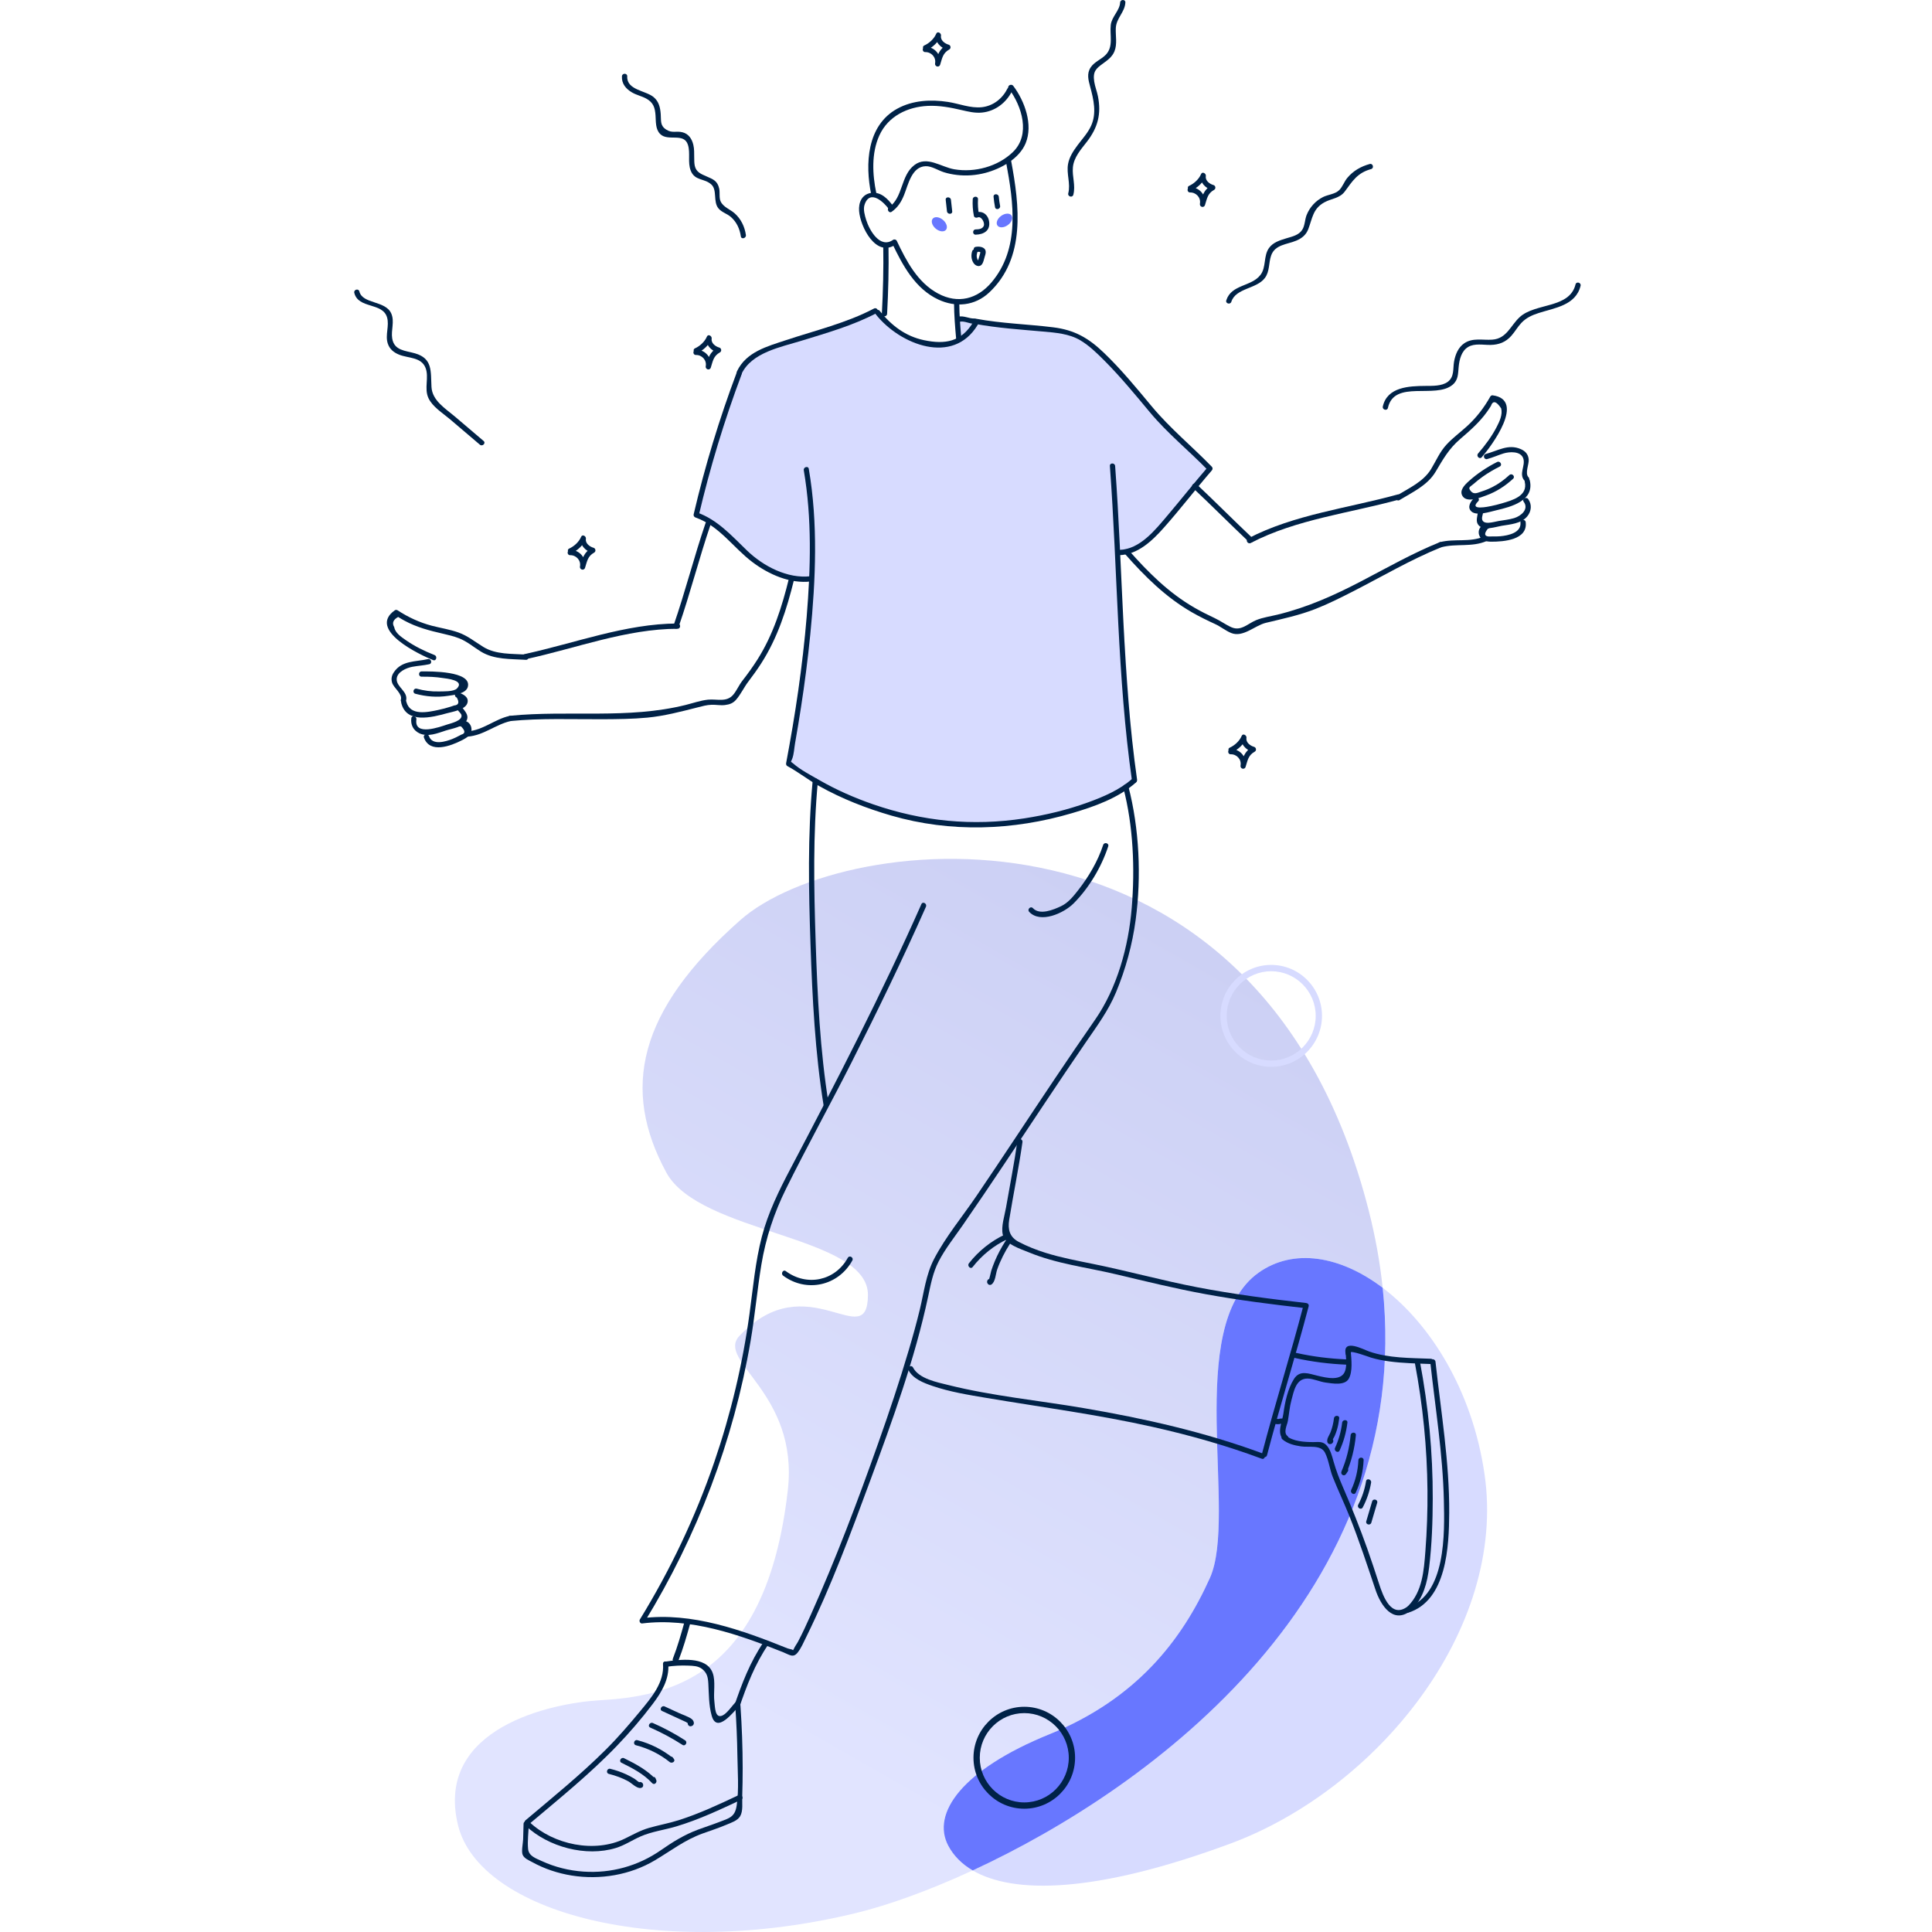 <svg width="300" height="300" viewBox="0 0 300 300" fill="none" xmlns="http://www.w3.org/2000/svg">
<path d="M230.513 228.878C228.626 215.94 222.126 205.587 214.701 199.968C219.644 247.253 179.292 277.376 151.038 290.439C157.32 294.116 170 294.08 191.096 286.255C213.574 277.919 234.064 253.232 230.513 228.878Z" fill="#D7DBFF"/>
<path opacity="0.2" d="M147.259 286.628C144.545 281.554 149.448 274.761 162.917 269.302C176.386 263.843 183.476 254.788 187.868 245.027C192.26 235.266 183.756 205.94 195.41 197.631C200.874 193.738 208.146 195.006 214.698 199.965C214.294 196.094 213.587 192.106 212.544 188.007C195.596 121.37 130.952 128.731 114.959 142.87C98.961 157.008 96.469 169.158 103.464 182.064C108.638 191.609 134.833 191.825 134.774 201.089C134.715 210.354 125.368 196.235 114.822 207.434C111.104 211.383 124.062 216.185 122.332 231.392C118.999 260.659 103.721 263.402 93.061 264.02C85.769 264.445 67.488 268.233 71.105 283.352C74.35 296.925 102.226 304.59 133.106 297.01C137.752 295.869 144.021 293.679 151.038 290.433C149.305 289.423 148.061 288.125 147.259 286.628Z" fill="url(#paint0_linear)"/>
<path d="M214.701 199.968C208.149 195.009 200.874 193.741 195.413 197.634C183.759 205.944 192.263 235.269 187.871 245.031C183.479 254.792 176.39 263.843 162.921 269.306C149.452 274.765 144.548 281.561 147.262 286.631C148.064 288.128 149.308 289.426 151.042 290.439C179.292 277.377 219.64 247.25 214.701 199.968Z" fill="#6877FF"/>
<path fill-rule="evenodd" clip-rule="evenodd" d="M151.162 272.941C151.162 277.305 154.701 280.856 159.05 280.856C163.4 280.856 166.938 277.305 166.938 272.941C166.938 268.577 163.4 265.027 159.05 265.027C154.701 265.027 151.162 268.577 151.162 272.941ZM152.139 272.944C152.139 269.12 155.241 266.011 159.05 266.011C162.859 266.011 165.96 269.12 165.96 272.944C165.96 276.769 162.862 279.878 159.05 279.878C155.238 279.878 152.139 276.769 152.139 272.944Z" fill="#002247"/>
<path fill-rule="evenodd" clip-rule="evenodd" d="M189.503 157.743C189.503 162.107 193.042 165.657 197.391 165.657C201.737 165.657 205.279 162.107 205.279 157.743C205.279 153.379 201.741 149.829 197.391 149.829C193.042 149.829 189.503 153.379 189.503 157.743ZM190.481 157.746C190.481 153.922 193.582 150.813 197.391 150.813C201.2 150.813 204.301 153.922 204.301 157.746C204.301 161.571 201.203 164.68 197.391 164.68C193.579 164.68 190.481 161.571 190.481 157.746Z" fill="#D7DBFF"/>
<path d="M108.328 54.792C109.205 54.393 110.088 53.579 110.466 52.683C110.218 52.579 109.97 52.474 109.723 52.37C109.527 53.536 110.414 54.462 111.476 54.759C111.443 54.511 111.411 54.262 111.378 54.014C110.176 54.684 109.98 55.638 109.589 56.861C109.85 56.933 110.114 57.005 110.374 57.077C110.638 55.632 109.553 54.269 108.064 54.305C107.54 54.318 107.54 55.135 108.064 55.122C108.99 55.099 109.762 55.916 109.589 56.861C109.495 57.374 110.212 57.587 110.374 57.077C110.697 56.07 110.772 55.285 111.792 54.717C112.101 54.543 112.026 54.063 111.694 53.971C111.114 53.808 110.391 53.295 110.508 52.585C110.576 52.17 109.957 51.81 109.765 52.271C109.433 53.059 108.69 53.739 107.921 54.089C107.442 54.301 107.856 55.008 108.328 54.792Z" fill="#002247"/>
<path d="M88.799 85.88C89.676 85.481 90.559 84.667 90.937 83.771C90.689 83.667 90.442 83.562 90.194 83.457C89.999 84.624 90.885 85.549 91.947 85.847C91.914 85.599 91.882 85.35 91.849 85.102C90.647 85.772 90.451 86.726 90.06 87.949C90.321 88.021 90.585 88.093 90.846 88.165C91.109 86.72 90.025 85.357 88.536 85.393C88.011 85.406 88.011 86.223 88.536 86.21C89.461 86.187 90.233 87.004 90.06 87.949C89.966 88.462 90.683 88.675 90.846 88.165C91.168 87.158 91.243 86.373 92.263 85.805C92.572 85.631 92.497 85.151 92.165 85.059C91.585 84.896 90.862 84.382 90.979 83.673C91.048 83.258 90.428 82.898 90.236 83.359C89.904 84.147 89.161 84.827 88.392 85.177C87.91 85.389 88.324 86.095 88.799 85.88Z" fill="#002247"/>
<path d="M191.37 116.794C192.247 116.395 193.13 115.581 193.507 114.685C193.26 114.581 193.012 114.476 192.765 114.371C192.569 115.538 193.455 116.464 194.517 116.761C194.485 116.513 194.452 116.264 194.42 116.016C193.217 116.686 193.022 117.64 192.631 118.863C192.892 118.935 193.156 119.007 193.416 119.079C193.68 117.634 192.595 116.271 191.106 116.307C190.582 116.32 190.582 117.137 191.106 117.124C192.032 117.101 192.804 117.918 192.631 118.863C192.537 119.376 193.253 119.589 193.416 119.079C193.739 118.072 193.814 117.287 194.833 116.719C195.143 116.545 195.068 116.065 194.736 115.973C194.156 115.81 193.433 115.297 193.55 114.587C193.618 114.172 192.999 113.812 192.807 114.273C192.475 115.061 191.732 115.741 190.963 116.091C190.484 116.303 190.898 117.009 191.37 116.794Z" fill="#002247"/>
<path d="M143.939 7.759C144.815 7.36 145.698 6.546 146.076 5.65C145.829 5.545 145.581 5.441 145.334 5.336C145.138 6.503 146.024 7.428 147.086 7.726C147.054 7.477 147.021 7.229 146.989 6.981C145.786 7.651 145.591 8.605 145.2 9.828C145.461 9.9 145.724 9.972 145.985 10.043C146.249 8.599 145.164 7.236 143.675 7.271C143.151 7.285 143.151 8.102 143.675 8.089C144.6 8.066 145.373 8.883 145.2 9.828C145.105 10.341 145.822 10.553 145.985 10.043C146.308 9.037 146.383 8.252 147.402 7.683C147.712 7.51 147.637 7.03 147.305 6.938C146.725 6.775 146.001 6.261 146.119 5.552C146.187 5.137 145.568 4.777 145.376 5.238C145.044 6.026 144.301 6.706 143.532 7.056C143.05 7.268 143.463 7.974 143.939 7.759Z" fill="#002247"/>
<path d="M185.063 29.555C185.939 29.157 186.822 28.343 187.2 27.447C186.952 27.342 186.705 27.238 186.457 27.133C186.262 28.3 187.148 29.225 188.21 29.523C188.177 29.274 188.145 29.026 188.112 28.777C186.91 29.448 186.714 30.402 186.323 31.625C186.584 31.697 186.848 31.768 187.109 31.84C187.373 30.396 186.288 29.032 184.799 29.068C184.274 29.081 184.274 29.899 184.799 29.886C185.724 29.863 186.496 30.68 186.323 31.625C186.229 32.138 186.946 32.35 187.109 31.84C187.431 30.834 187.506 30.049 188.526 29.48C188.835 29.307 188.76 28.826 188.428 28.735C187.848 28.572 187.125 28.058 187.242 27.349C187.311 26.934 186.692 26.574 186.499 27.035C186.167 27.823 185.424 28.503 184.655 28.853C184.176 29.065 184.59 29.771 185.063 29.555Z" fill="#002247"/>
<path d="M55.013 45.472C55.636 47.993 59.392 46.917 60.099 49.274C60.49 50.582 59.786 52 60.207 53.324C60.493 54.226 61.164 54.756 62.018 55.089C63.413 55.639 65.416 55.433 66.078 57.123C66.654 58.6 65.833 60.3 66.521 61.797C67.15 63.17 68.733 64.131 69.844 65.076C71.401 66.4 72.959 67.727 74.516 69.051C74.913 69.388 75.493 68.812 75.093 68.472C73.614 67.214 72.134 65.955 70.655 64.697C69.166 63.432 67.117 62.216 67 60.084C66.869 57.662 67.208 55.661 64.442 54.867C62.947 54.436 61.207 54.452 60.901 52.55C60.692 51.265 61.304 49.928 60.754 48.676C59.858 46.636 56.294 47.244 55.802 45.257C55.675 44.743 54.889 44.959 55.013 45.472Z" fill="#002247"/>
<path d="M96.573 11.848C96.511 12.995 97.183 13.796 98.144 14.358C98.838 14.764 99.639 14.921 100.34 15.303C101.464 15.921 101.701 16.715 101.789 17.905C101.861 18.879 101.757 20.04 102.5 20.798C103.712 22.034 106.207 20.514 106.826 22.501C107.227 23.792 106.755 25.201 107.25 26.483C107.885 28.124 109.381 27.646 110.469 28.66C111.404 29.533 110.694 31.327 111.567 32.367C112.075 32.975 112.919 33.184 113.505 33.704C114.395 34.492 114.867 35.541 115.037 36.702C115.112 37.221 115.897 36.999 115.822 36.486C115.633 35.191 115.066 34.005 114.082 33.129C113.388 32.511 112.336 32.177 111.906 31.291C111.632 30.729 111.814 29.896 111.678 29.284C111.41 28.088 110.752 27.843 109.723 27.395C108.879 27.025 108.107 26.748 107.885 25.747C107.797 25.339 107.804 24.897 107.797 24.479C107.784 23.805 107.82 23.148 107.66 22.488C107.436 21.55 106.918 20.762 105.947 20.533C104.973 20.301 104.38 20.716 103.461 20.131C102.47 19.497 102.679 18.788 102.597 17.712C102.522 16.702 102.311 15.767 101.506 15.087C100.278 14.048 97.284 13.995 97.397 11.854C97.414 11.322 96.599 11.325 96.573 11.848Z" fill="#002247"/>
<path d="M166.667 30.239C167.045 28.774 166.465 27.447 166.599 25.983C166.742 24.423 167.86 23.191 168.772 22.011C170.463 19.824 171.033 17.712 170.489 14.957C170.339 14.195 170.03 13.446 169.912 12.685C169.662 11.067 170.222 10.625 171.265 9.867C171.994 9.337 172.701 8.837 173.053 7.968C173.516 6.814 173.203 5.558 173.262 4.359C173.34 2.796 174.663 1.907 174.747 0.393C174.777 -0.133 173.962 -0.13 173.933 0.393C173.861 1.662 172.626 2.571 172.477 3.888C172.297 5.477 172.942 7.258 171.675 8.533C170.965 9.246 169.935 9.599 169.362 10.459C168.723 11.416 168.997 12.42 169.28 13.466C169.811 15.427 170.313 17.555 169.437 19.504C168.929 20.638 168.055 21.57 167.319 22.554C166.671 23.423 166.052 24.361 165.85 25.45C165.566 26.99 166.273 28.487 165.879 30.02C165.752 30.53 166.537 30.749 166.667 30.239Z" fill="#002247"/>
<path d="M191.201 46.858C191.888 44.713 195.11 44.887 196.401 43.177C197.189 42.131 196.971 40.84 197.385 39.666C197.994 37.947 199.893 37.966 201.314 37.355C202.164 36.992 202.8 36.476 203.142 35.596C203.8 33.893 203.849 32.412 205.641 31.422C206.765 30.801 208.016 30.827 208.83 29.722C210.036 28.081 210.788 26.832 212.906 26.254C213.411 26.116 213.196 25.325 212.691 25.466C211.326 25.838 210.107 26.535 209.195 27.64C208.729 28.202 208.478 28.99 207.97 29.506C207.328 30.157 206.224 30.203 205.432 30.601C204.275 31.183 203.363 32.193 202.887 33.4C202.611 34.106 202.627 35.005 202.226 35.655C201.692 36.528 200.639 36.731 199.743 37.005C198.756 37.309 197.701 37.617 197.062 38.493C196.153 39.741 196.655 41.487 195.716 42.7C194.293 44.537 191.22 44.135 190.419 46.632C190.256 47.142 191.041 47.355 191.201 46.858Z" fill="#002247"/>
<path d="M215.516 63.34C216.493 58.907 222.895 61.996 225.56 59.747C226.463 58.986 226.398 58.018 226.505 56.93C226.616 55.818 226.932 54.498 227.968 53.88C228.994 53.265 230.343 53.582 231.461 53.559C232.757 53.533 233.803 53.131 234.673 52.15C235.237 51.516 235.657 50.755 236.24 50.137C236.993 49.342 237.908 48.931 238.928 48.604C241.437 47.799 244.685 47.417 245.431 44.383C245.558 43.873 244.773 43.654 244.646 44.168C243.718 47.94 238.413 47.005 235.986 49.234C234.533 50.568 233.976 52.582 231.712 52.742C230.236 52.847 228.691 52.409 227.375 53.301C226.424 53.948 225.981 55.056 225.785 56.155C225.593 57.237 225.86 58.525 224.788 59.303C223.863 59.973 222.423 59.914 221.335 59.924C218.819 59.944 215.395 60.074 214.721 63.127C214.616 63.634 215.402 63.853 215.516 63.34Z" fill="#002247"/>
<path d="M108.126 79.59C108.126 79.59 111.042 80.871 113.962 83.98C116.878 87.089 118.52 88.737 121.315 89.348C124.11 89.959 126.056 90.201 126.056 90.201L122.592 118.739C122.592 118.739 131.588 126.238 145.747 127.643C159.907 129.049 169.753 125.264 172.187 123.923C174.617 122.583 176.139 121.364 176.139 121.364L173.646 85.873L175.226 85.752C175.226 85.752 178.631 83.8 181.85 80.08C185.072 76.36 187.744 72.761 187.744 72.761C187.744 72.761 175.223 59.833 173.643 57.698C172.063 55.563 169.085 52.697 165.804 51.784C162.523 50.869 149.028 49.529 149.028 49.529L149.09 52.7C149.09 52.7 145.868 54.834 142.284 53.187C138.697 51.539 136.025 48.31 136.025 48.31C136.025 48.31 124.479 52.092 122.472 52.945C120.465 53.798 115.604 55.75 114.874 57.884C114.144 60.016 108.126 79.59 108.126 79.59Z" fill="#D7DBFF"/>
<path d="M138.462 32.881C139.407 32.217 139.951 31.347 140.381 30.282C141.02 28.706 141.561 25.869 143.737 25.807C144.682 25.78 145.659 26.46 146.559 26.741C147.213 26.948 147.888 27.081 148.569 27.163C150.055 27.343 151.583 27.225 153.026 26.843C155.408 26.209 158.265 24.659 159.259 22.25C160.454 19.347 159.109 15.689 157.343 13.339C157.03 12.924 156.323 13.329 156.639 13.751C158.692 16.487 160.08 20.929 157.261 23.63C154.916 25.875 151.361 26.82 148.194 26.29C146.132 25.947 143.939 24.13 141.978 25.637C139.824 27.291 140.257 30.628 138.049 32.175C137.625 32.475 138.032 33.185 138.462 32.881Z" fill="#002247"/>
<path d="M138.707 32.034C137.892 30.884 136.742 29.687 135.191 29.968C133.807 30.22 133.308 31.465 133.399 32.76C133.575 35.192 136.032 40.108 139.101 37.948C138.915 37.899 138.73 37.85 138.544 37.801C140.16 41.21 142.121 44.839 145.692 46.509C148.426 47.787 151.387 47.5 153.609 45.414C159.308 40.069 158.298 31.89 157.011 24.986C156.916 24.47 156.131 24.689 156.225 25.202C157.389 31.446 158.441 38.585 153.948 43.861C151.749 46.444 148.751 47.228 145.666 45.581C142.473 43.874 140.74 40.533 139.244 37.386C139.156 37.196 138.857 37.121 138.687 37.238C136.648 38.677 135.006 35.754 134.507 34.169C134.286 33.466 134.005 32.511 134.25 31.786C135.116 29.207 137.41 31.606 138.003 32.443C138.303 32.874 139.01 32.466 138.707 32.034Z" fill="#002247"/>
<path d="M136.071 29.987C135.468 27.088 135.292 23.799 136.543 21.037C137.895 18.049 140.919 16.585 144.079 16.441C145.852 16.359 147.578 16.689 149.295 17.088C150.351 17.333 151.413 17.592 152.505 17.477C154.544 17.268 156.242 15.957 157.151 14.149C157.385 13.682 156.685 13.267 156.447 13.738C155.655 15.313 154.228 16.454 152.449 16.647C150.693 16.833 148.924 16.091 147.204 15.826C144.545 15.418 141.724 15.558 139.322 16.879C134.592 19.484 134.305 25.483 135.286 30.206C135.393 30.716 136.178 30.501 136.071 29.987Z" fill="#002247"/>
<path d="M146.849 31.033C146.914 31.625 146.979 32.217 147.044 32.808C147.103 33.325 147.917 33.331 147.859 32.808C147.793 32.217 147.728 31.625 147.663 31.033C147.608 30.517 146.79 30.51 146.849 31.033Z" fill="#002247"/>
<path d="M154.28 30.556C154.329 31.099 154.404 31.638 154.508 32.174C154.609 32.691 155.394 32.471 155.293 31.958C155.202 31.494 155.137 31.03 155.095 30.559C155.046 30.036 154.231 30.03 154.28 30.556Z" fill="#002247"/>
<path d="M151.045 30.938C150.996 31.814 151.058 32.658 151.224 33.518C151.28 33.802 151.602 33.858 151.824 33.763C152.387 33.514 152.954 34.596 152.762 35.067C152.553 35.574 151.957 35.613 151.501 35.623C150.977 35.636 150.977 36.453 151.501 36.44C152.795 36.407 153.837 35.786 153.577 34.325C153.384 33.25 152.436 32.606 151.413 33.057C151.612 33.138 151.811 33.22 152.013 33.302C151.863 32.514 151.817 31.739 151.863 30.938C151.889 30.412 151.074 30.415 151.045 30.938Z" fill="#002247"/>
<path d="M146.885 35.693C147.199 35.321 146.994 34.63 146.428 34.15C145.862 33.67 145.148 33.582 144.835 33.955C144.521 34.327 144.726 35.018 145.292 35.498C145.859 35.978 146.572 36.066 146.885 35.693Z" fill="#6877FF"/>
<path d="M156.488 34.954C157.09 34.52 157.349 33.848 157.065 33.452C156.782 33.056 156.064 33.086 155.462 33.52C154.86 33.954 154.601 34.627 154.884 35.023C155.168 35.419 155.886 35.388 156.488 34.954Z" fill="#6877FF"/>
<path d="M137.149 38.166C137.208 41.684 137.123 45.221 136.934 48.732C136.905 49.258 137.719 49.255 137.749 48.732C137.938 45.218 138.026 41.684 137.964 38.166C137.954 37.64 137.139 37.637 137.149 38.166Z" fill="#002247"/>
<path d="M150.967 38.987C150.758 39.598 150.81 40.304 151.175 40.85C151.498 41.334 152.179 41.543 152.527 40.971C152.703 40.684 152.782 40.298 152.873 39.977C152.957 39.68 153.111 39.311 153.052 38.993C152.928 38.317 152.029 38.228 151.491 38.336C150.977 38.441 151.195 39.229 151.706 39.124C151.817 39.101 152.127 39.065 152.221 39.167C152.237 39.186 152.192 39.356 152.169 39.451C152.097 39.732 152.016 40.01 151.925 40.285C151.899 40.36 151.876 40.435 151.85 40.51C151.863 40.487 151.876 40.468 151.889 40.445C151.798 40.357 151.736 40.164 151.703 40.046C151.625 39.758 151.661 39.48 151.755 39.206C151.921 38.706 151.136 38.49 150.967 38.987Z" fill="#002247"/>
<path d="M136.016 48.843C139.772 53.534 147.986 56.78 151.804 50.467C152.078 50.016 151.374 49.604 151.1 50.056C149.263 53.092 146.744 53.508 143.486 52.824C140.58 52.213 138.413 50.536 136.592 48.264C136.263 47.856 135.69 48.437 136.016 48.843Z" fill="#002247"/>
<path d="M135.716 47.908C131.402 50.173 126.662 51.288 122.068 52.812C119.155 53.779 115.887 54.629 114.45 57.63C114.226 58.101 114.926 58.516 115.154 58.042C116.751 54.711 121.266 53.894 124.475 52.903C128.44 51.681 132.438 50.553 136.13 48.611C136.592 48.372 136.182 47.666 135.716 47.908Z" fill="#002247"/>
<path d="M114.388 57.868C111.691 65.047 109.462 72.383 107.713 79.852C107.66 80.078 107.784 80.28 107.996 80.356C111.736 81.679 113.821 85.023 116.874 87.312C119.386 89.198 122.703 90.675 125.899 90.29C126.414 90.228 126.42 89.41 125.899 89.473C122.286 89.907 118.507 87.913 115.965 85.458C113.59 83.163 111.404 80.695 108.214 79.564C108.309 79.731 108.403 79.901 108.498 80.068C110.251 72.602 112.479 65.263 115.174 58.084C115.359 57.594 114.574 57.381 114.388 57.868Z" fill="#002247"/>
<path d="M124.811 73.026C126.095 80.515 125.88 88.227 125.26 95.771C124.635 103.398 123.488 110.975 122.071 118.494C122.038 118.667 122.09 118.866 122.257 118.955C123.967 119.88 125.508 121.109 127.209 122.063C130.737 124.041 134.533 125.522 138.41 126.646C147.624 129.314 157.31 128.971 166.488 126.261C169.919 125.247 173.662 123.933 176.38 121.508C176.771 121.158 176.194 120.583 175.803 120.929C173.871 122.652 171.346 123.721 168.948 124.594C165.745 125.757 162.406 126.558 159.04 127.078C151.009 128.314 143.242 127.542 135.566 124.888C132.676 123.887 129.861 122.652 127.209 121.125C125.88 120.36 124.309 119.556 123.149 118.536C122.726 118.164 122.768 118.481 123.025 117.791C123.293 117.075 123.322 116.173 123.455 115.421C123.781 113.587 124.084 111.75 124.368 109.906C124.951 106.124 125.446 102.329 125.821 98.52C126.661 90.008 127.039 81.274 125.59 72.807C125.508 72.294 124.723 72.513 124.811 73.026Z" fill="#002247"/>
<path d="M172.343 72.362C173.548 88.648 173.47 105.094 175.78 121.282C175.855 121.802 176.64 121.579 176.565 121.066C174.268 104.95 174.36 88.576 173.157 72.362C173.118 71.839 172.304 71.836 172.343 72.362Z" fill="#002247"/>
<path d="M151.387 50.288C154.899 50.938 158.408 51.164 161.96 51.481C163.908 51.654 166.035 51.818 167.752 52.844C169.137 53.671 170.33 54.835 171.463 55.969C173.985 58.496 176.259 61.262 178.54 64.001C181.29 67.303 184.613 69.977 187.597 73.049C187.597 72.857 187.597 72.664 187.597 72.471C185.434 74.965 183.391 77.564 181.254 80.081C179.361 82.31 177.002 85.298 173.829 85.386C173.304 85.4 173.304 86.217 173.829 86.204C176.647 86.125 178.888 84 180.664 82.006C183.258 79.1 185.62 75.992 188.171 73.049C188.317 72.883 188.334 72.638 188.171 72.471C185.089 69.3 181.694 66.525 178.853 63.112C176.474 60.252 174.099 57.355 171.411 54.779C169.026 52.491 166.866 51.236 163.536 50.824C159.545 50.33 155.564 50.236 151.599 49.5C151.091 49.405 150.872 50.193 151.387 50.288Z" fill="#002247"/>
<path d="M174.428 122.312C175.976 128.275 176.243 134.845 175.735 140.971C175.239 146.953 173.483 153.396 170.027 158.365C165.82 164.409 161.751 170.545 157.675 176.681C155.681 179.685 153.678 182.686 151.651 185.667C149.465 188.887 146.849 192.025 145.047 195.481C143.773 197.923 143.467 200.711 142.825 203.359C142.313 205.464 141.733 207.55 141.118 209.625C139.678 214.499 138.062 219.318 136.364 224.107C133.174 233.122 129.773 242.109 125.86 250.84C125.248 252.207 124.625 253.576 123.925 254.9C123.723 255.279 123.423 255.659 123.26 256.051C123.228 256.133 123.133 256.26 123.061 256.316C123.071 256.309 122.954 256.401 123.003 256.374C123.436 256.142 122.602 256.083 122.289 255.959C115.239 253.115 107.426 250.304 99.707 251.275C99.825 251.481 99.942 251.683 100.059 251.889C108.26 238.546 113.916 223.672 116.555 208.213C117.226 204.287 117.575 200.319 118.223 196.393C118.914 192.222 120.194 188.348 122.071 184.559C125.362 177.917 128.965 171.428 132.308 164.812C136.305 156.894 140.186 148.911 143.779 140.801C143.991 140.324 143.288 139.909 143.076 140.389C136.882 154.377 129.858 167.966 122.736 181.493C120.953 184.876 119.266 188.315 118.298 192.032C117.278 195.948 116.933 199.995 116.386 203.99C115.317 211.829 113.476 219.56 110.909 227.039C107.976 235.591 104.086 243.779 99.359 251.474C99.212 251.716 99.398 252.128 99.711 252.089C107.191 251.147 114.747 253.812 121.595 256.551C122.615 256.96 123.166 257.492 123.869 256.597C124.41 255.91 124.778 255.031 125.163 254.253C129.03 246.401 132.106 238.095 135.133 229.893C138.58 220.563 142.046 211.057 144.125 201.306C144.522 199.439 144.864 197.599 145.747 195.886C146.774 193.899 148.207 192.107 149.478 190.273C151.671 187.102 153.831 183.909 155.971 180.702C160.177 174.406 164.331 168.071 168.619 161.827C170.362 159.287 172.112 156.93 173.298 154.076C174.79 150.487 175.832 146.679 176.347 142.821C177.246 136.104 176.917 128.654 175.21 122.09C175.08 121.586 174.295 121.802 174.428 122.312Z" fill="#002247"/>
<path d="M121.608 198.086C125.235 200.776 130.177 199.675 132.35 195.726C132.604 195.265 131.901 194.853 131.646 195.314C129.675 198.897 125.287 199.805 122.019 197.38C121.598 197.066 121.191 197.775 121.608 198.086Z" fill="#002247"/>
<path d="M159.812 141.592C161.555 143.458 165.198 141.798 166.703 140.287C169.098 137.882 171.03 134.642 172.086 131.419C172.248 130.919 171.463 130.703 171.3 131.203C170.466 133.746 169.036 136.162 167.391 138.261C166.648 139.209 165.856 140.196 164.752 140.716C163.579 141.268 161.451 142.154 160.392 141.02C160.031 140.631 159.454 141.209 159.812 141.592Z" fill="#002247"/>
<path d="M126.189 121.27C125.401 129.697 125.567 138.245 125.857 146.695C126.143 155.025 126.564 163.436 127.893 171.673C127.978 172.19 128.763 171.971 128.678 171.458C127.333 163.138 126.932 154.632 126.655 146.221C126.381 137.931 126.228 129.543 127.004 121.273C127.052 120.747 126.238 120.75 126.189 121.27Z" fill="#002247"/>
<path d="M157.988 177.135C157.499 180.616 156.805 184.068 156.209 187.53C155.997 188.763 155.424 190.446 155.707 191.695C156.053 193.208 158.509 193.944 159.734 194.454C164.058 196.249 168.769 196.794 173.291 197.87C177.911 198.965 182.511 200.099 187.184 200.953C192.364 201.897 197.587 202.558 202.816 203.146C202.685 202.973 202.555 202.803 202.422 202.63C200.402 210.374 197.978 218.007 195.958 225.751C195.824 226.261 196.609 226.476 196.743 225.966C198.763 218.222 201.187 210.589 203.207 202.845C203.278 202.564 203.076 202.358 202.812 202.329C197.163 201.695 191.523 200.962 185.936 199.89C180.55 198.857 175.269 197.396 169.899 196.298C167.358 195.778 164.797 195.304 162.318 194.526C160.894 194.078 159.5 193.529 158.177 192.832C156.766 192.09 156.47 190.891 156.707 189.416C157.356 185.389 158.196 181.391 158.767 177.354C158.848 176.838 158.063 176.615 157.988 177.135Z" fill="#002247"/>
<path d="M141.065 212.748C141.766 214.111 143.431 214.742 144.789 215.206C147.49 216.131 150.357 216.595 153.163 217.066C161.803 218.517 170.483 219.658 179.042 221.58C184.769 222.868 190.422 224.463 195.925 226.51C196.417 226.693 196.629 225.902 196.14 225.722C187.122 222.371 177.722 220.263 168.257 218.648C161.272 217.455 154.117 216.781 147.233 215.062C145.519 214.634 142.675 214.101 141.769 212.336C141.528 211.868 140.824 212.28 141.065 212.748Z" fill="#002247"/>
<path d="M199.121 223.492C199.936 224.192 200.979 224.437 202.021 224.594C203.272 224.78 205.107 224.296 205.752 225.588C206.341 226.765 206.468 228.137 206.954 229.357C207.765 231.387 208.71 233.368 209.524 235.398C211.036 239.173 212.294 243.024 213.591 246.875C214.395 249.268 216.305 252.233 219.025 250.128C219.436 249.81 219.028 249.101 218.615 249.421C216.031 251.419 214.76 247.843 214.141 245.93C213.551 244.106 212.949 242.285 212.31 240.478C211.167 237.258 209.902 234.084 208.544 230.952C207.961 229.612 207.472 228.34 207.074 226.941C206.833 226.091 206.579 225.006 205.921 224.365C205.325 223.783 204.696 223.93 203.927 223.927C202.585 223.924 200.76 223.836 199.695 222.917C199.304 222.574 198.724 223.149 199.121 223.492Z" fill="#002247"/>
<path d="M208.931 209.838C209.003 210.75 209.156 211.891 208.902 212.773C208.387 214.578 205.908 213.931 204.585 213.62C203.207 213.296 201.839 212.692 200.93 214.12C199.955 215.653 199.525 217.752 199.281 219.517C199.112 220.733 198.18 222.619 199.336 223.558C199.74 223.884 200.32 223.309 199.913 222.979C199.239 222.433 199.867 221.279 199.981 220.632C200.174 219.556 200.239 218.491 200.529 217.432C200.91 216.046 201.216 214.038 203.054 214.061C203.924 214.071 204.953 214.565 205.833 214.682C206.875 214.82 208.791 215.196 209.43 214.097C210.078 212.979 209.84 211.06 209.746 209.838C209.707 209.315 208.892 209.312 208.931 209.838Z" fill="#002247"/>
<path d="M222.087 211.449C222.873 218.615 224.036 225.744 224.202 232.966C224.316 238.032 224.58 247.682 218.458 249.634C217.959 249.794 218.171 250.582 218.673 250.422C224.668 248.513 225.003 240.079 225.033 234.914C225.078 227.039 223.756 219.256 222.902 211.449C222.847 210.933 222.029 210.926 222.087 211.449Z" fill="#002247"/>
<path d="M222.169 210.985C218.979 210.854 215.63 210.916 212.58 209.851C211.763 209.566 208.449 207.781 208.954 210.249C209.058 210.766 209.844 210.547 209.739 210.034C209.655 209.625 212.685 210.746 212.887 210.808C213.805 211.086 214.75 211.263 215.698 211.394C217.839 211.685 220.009 211.717 222.166 211.806C222.693 211.822 222.693 211.005 222.169 210.985Z" fill="#002247"/>
<path d="M219.693 211.606C220.931 218.15 221.602 224.789 221.657 231.455C221.683 234.593 221.576 237.731 221.335 240.86C221.103 243.851 220.879 247.113 218.666 249.365C218.298 249.741 218.875 250.32 219.243 249.944C221.012 248.146 221.625 245.77 221.921 243.324C222.345 239.814 222.465 236.244 222.475 232.71C222.498 225.554 221.807 218.418 220.478 211.39C220.38 210.87 219.595 211.089 219.693 211.606Z" fill="#002247"/>
<path d="M207.136 220.236C207.048 220.982 206.872 221.717 206.598 222.417C206.413 222.888 205.97 223.417 206.116 223.94C206.162 224.107 206.331 224.247 206.51 224.241C206.739 224.234 206.866 224.159 206.983 223.96C207.068 223.813 207.055 223.581 206.918 223.466C206.905 223.453 206.888 223.44 206.875 223.43C206.481 223.087 205.904 223.662 206.299 224.009C206.312 224.022 206.328 224.035 206.341 224.045C206.318 223.881 206.299 223.715 206.276 223.551C206.263 223.577 206.247 223.6 206.234 223.626C206.351 223.558 206.468 223.492 206.585 223.424C206.559 223.424 206.533 223.427 206.507 223.427C206.638 223.528 206.768 223.626 206.901 223.728C206.866 223.6 207.188 223.12 207.244 222.986C207.374 222.682 207.491 222.371 207.589 222.054C207.771 221.462 207.879 220.858 207.954 220.243C208.016 219.717 207.198 219.72 207.136 220.236Z" fill="#002247"/>
<path d="M208.41 220.909C208.247 222.269 207.876 223.58 207.306 224.826C207.087 225.3 207.791 225.715 208.009 225.237C208.645 223.855 209.042 222.423 209.225 220.909C209.287 220.386 208.469 220.393 208.41 220.909Z" fill="#002247"/>
<path d="M209.726 222.851C209.544 224.799 209.075 226.676 208.306 228.477C208.104 228.951 208.71 229.337 209.01 228.889C209.101 228.751 209.195 228.611 209.287 228.474C209.576 228.036 208.873 227.624 208.583 228.062C208.492 228.199 208.397 228.34 208.306 228.477C208.54 228.614 208.775 228.751 209.01 228.889C209.837 226.95 210.345 224.95 210.541 222.851C210.59 222.328 209.775 222.331 209.726 222.851Z" fill="#002247"/>
<path d="M210.929 226.735C210.86 228.349 210.492 229.892 209.814 231.36C209.596 231.834 210.296 232.249 210.518 231.772C211.258 230.173 211.668 228.497 211.743 226.735C211.766 226.208 210.951 226.208 210.929 226.735Z" fill="#002247"/>
<path d="M212.121 229.998C211.909 231.286 211.508 232.502 210.902 233.659C210.658 234.123 211.362 234.538 211.606 234.071C212.245 232.855 212.681 231.57 212.906 230.213C212.991 229.7 212.206 229.478 212.121 229.998Z" fill="#002247"/>
<path d="M213.066 233.135C212.763 234.165 212.46 235.195 212.154 236.221C212.004 236.728 212.789 236.943 212.939 236.437C213.242 235.407 213.545 234.377 213.851 233.351C214.001 232.847 213.216 232.632 213.066 233.135Z" fill="#002247"/>
<path d="M114.173 264.874C114.349 267.443 114.466 270.019 114.502 272.595C114.538 275.099 114.76 277.839 114.398 280.323C114.128 282.176 113.251 282.317 111.596 282.954C110.527 283.366 109.433 283.71 108.358 284.115C106.24 284.909 104.464 286.014 102.61 287.302C99.082 289.757 94.889 290.914 90.598 290.62C88.376 290.47 86.17 289.924 84.144 288.992C83.205 288.557 82.117 288.221 82.003 287.116C81.876 285.864 82.078 284.455 82.114 283.196C82.13 282.67 81.316 282.67 81.299 283.196C81.276 284 81.254 284.805 81.231 285.609C81.215 286.184 80.928 287.508 81.162 288.021C81.423 288.593 82.078 288.839 82.632 289.143C84.534 290.192 86.626 290.888 88.77 291.231C93.178 291.934 97.84 291.159 101.695 288.868C104.23 287.364 106.292 285.723 109.107 284.703C110.364 284.249 111.638 283.84 112.867 283.314C113.557 283.02 114.519 282.719 114.929 282.023C115.411 281.206 115.226 279.937 115.252 279.035C115.3 277.535 115.323 276.031 115.323 274.527C115.32 271.307 115.199 268.087 114.978 264.874C114.952 264.351 114.137 264.348 114.173 264.874Z" fill="#002247"/>
<path d="M102.952 258.381C103.167 261.241 101.16 263.592 99.453 265.658C97.717 267.756 95.954 269.806 94.022 271.728C90.109 275.621 85.812 279.096 81.602 282.653C81.201 282.993 81.778 283.568 82.179 283.232C86.831 279.302 91.595 275.471 95.817 271.068C97.775 269.025 99.645 266.851 101.353 264.592C102.731 262.768 103.949 260.751 103.77 258.384C103.728 257.861 102.913 257.855 102.952 258.381Z" fill="#002247"/>
<path d="M103.513 258.813C104.601 258.656 105.764 258.585 106.869 258.637C107.631 258.673 108.4 258.67 109.032 259.166C109.791 259.761 109.934 260.448 109.99 261.419C110.088 263.119 110.048 264.74 110.508 266.401C111.303 269.287 113.906 265.806 114.851 264.825C115.216 264.446 114.639 263.867 114.274 264.246C113.73 264.809 112.945 265.995 112.244 266.352C110.997 266.979 111.036 265.06 110.931 264.246C110.752 262.847 111.15 261.108 110.667 259.781C109.693 257.084 105.435 257.712 103.294 258.019C102.78 258.101 103.001 258.889 103.513 258.813Z" fill="#002247"/>
<path d="M114.685 278.754C111.632 280.189 108.566 281.634 105.344 282.65C103.842 283.124 102.294 283.399 100.782 283.834C99.43 284.223 98.257 284.899 97 285.511C92.338 287.776 85.971 286.459 82.234 282.944C81.853 282.585 81.276 283.16 81.657 283.523C85.16 286.815 90.995 288.374 95.628 286.955C96.993 286.537 98.169 285.733 99.466 285.164C101.219 284.396 103.158 284.157 104.982 283.615C108.481 282.572 111.795 281.009 115.092 279.46C115.568 279.237 115.157 278.531 114.685 278.754Z" fill="#002247"/>
<path d="M114.776 265.191C115.952 261.729 117.226 258.395 119.298 255.361C119.595 254.926 118.891 254.518 118.594 254.949C116.477 258.045 115.186 261.444 113.987 264.975C113.821 265.472 114.606 265.688 114.776 265.191Z" fill="#002247"/>
<path d="M94.543 275.452C95.592 275.713 96.599 276.079 97.554 276.596C98.069 276.877 98.86 277.717 99.466 277.639C99.626 277.619 99.834 277.528 99.861 277.338C99.89 277.129 99.88 276.975 99.711 276.828C99.587 276.72 99.365 276.651 99.219 276.763C99.206 276.772 99.193 276.782 99.18 276.792C98.766 277.106 99.17 277.815 99.59 277.498C99.603 277.488 99.616 277.479 99.629 277.469C99.466 277.446 99.3 277.426 99.137 277.403C99.157 277.42 99.173 277.436 99.193 277.452C99.157 277.318 99.124 277.188 99.088 277.054C99.085 277.076 99.082 277.096 99.079 277.119C99.209 277.018 99.339 276.92 99.473 276.818C99.258 276.848 98.736 276.338 98.521 276.204C98.114 275.955 97.694 275.73 97.26 275.53C96.459 275.158 95.625 274.873 94.765 274.661C94.25 274.536 94.035 275.324 94.543 275.452Z" fill="#002247"/>
<path d="M96.501 273.719C98.225 274.572 99.939 275.451 101.265 276.883C101.604 277.249 102.076 276.785 101.903 276.39C101.867 276.305 101.828 276.22 101.792 276.135C101.584 275.654 100.883 276.069 101.089 276.547C101.125 276.632 101.164 276.717 101.199 276.802C101.411 276.638 101.626 276.471 101.838 276.308C100.466 274.827 98.697 273.902 96.912 273.016C96.446 272.781 96.032 273.487 96.501 273.719Z" fill="#002247"/>
<path d="M98.746 271C100.678 271.5 102.441 272.366 104.001 273.618C104.327 273.88 104.946 273.523 104.64 273.124C104.585 273.053 104.529 272.981 104.477 272.909C104.164 272.497 103.454 272.902 103.773 273.321C103.829 273.393 103.884 273.464 103.936 273.536C104.148 273.373 104.363 273.206 104.575 273.043C102.903 271.702 101.033 270.748 98.961 270.212C98.456 270.081 98.238 270.869 98.746 271Z" fill="#002247"/>
<path d="M100.971 268.257C102.711 269.022 104.379 269.915 105.976 270.944C106.419 271.229 106.826 270.523 106.386 270.238C104.787 269.209 103.122 268.313 101.382 267.551C100.906 267.342 100.492 268.045 100.971 268.257Z" fill="#002247"/>
<path d="M102.802 265.681C103.536 266.018 104.265 266.355 104.998 266.691C105.311 266.835 105.624 266.979 105.94 267.126C106.149 267.221 106.357 267.319 106.566 267.414C106.82 267.656 106.992 267.603 107.084 267.26C106.572 267.368 106.787 268.156 107.299 268.048C107.96 267.907 107.8 267.192 107.367 266.897C106.8 266.512 106.031 266.276 105.409 265.989C104.676 265.652 103.946 265.315 103.213 264.978C102.741 264.756 102.327 265.459 102.802 265.681Z" fill="#002247"/>
<path d="M105.367 257.803C106.084 255.959 106.628 254.066 107.155 252.161C107.315 251.589 106.429 251.343 106.269 251.915C105.741 253.821 105.197 255.714 104.481 257.558C104.269 258.113 105.155 258.352 105.367 257.803Z" fill="#002247"/>
<path d="M197.899 221.109C198.238 221.145 198.564 221.197 198.886 221.073C198.974 221.04 198.802 221.079 198.89 221.079C199.098 221.076 199.31 221.102 199.519 221.125C200.04 221.184 200.033 220.363 199.519 220.308C199.18 220.272 198.854 220.22 198.531 220.344C198.443 220.377 198.616 220.337 198.528 220.337C198.32 220.341 198.108 220.314 197.899 220.292C197.381 220.233 197.385 221.05 197.899 221.109Z" fill="#002247"/>
<path d="M201.115 210.874C203.757 211.469 206.413 211.79 209.117 211.907C209.641 211.93 209.641 211.113 209.117 211.09C206.488 210.972 203.904 210.665 201.333 210.087C200.822 209.972 200.603 210.76 201.115 210.874Z" fill="#002247"/>
<path d="M148.142 47.087C148.155 48.951 148.308 50.804 148.474 52.658C148.52 53.177 149.338 53.181 149.289 52.658C149.119 50.801 148.966 48.951 148.957 47.087C148.953 46.561 148.139 46.558 148.142 47.087Z" fill="#002247"/>
<path d="M149.048 49.954C149.784 49.804 150.54 50.291 151.289 50.275C151.814 50.265 151.814 49.448 151.289 49.458C150.439 49.477 149.699 48.99 148.833 49.166C148.318 49.271 148.536 50.059 149.048 49.954Z" fill="#002247"/>
<path d="M156.03 191.698C153.84 192.744 151.954 194.251 150.455 196.164C150.136 196.572 150.706 197.154 151.032 196.742C152.492 194.879 154.306 193.424 156.44 192.404C156.913 192.179 156.499 191.473 156.03 191.698Z" fill="#002247"/>
<path d="M156.124 192.718C155.486 193.715 154.929 194.748 154.469 195.843C154.267 196.33 154.082 196.821 153.919 197.324C153.834 197.589 153.629 198.697 153.518 198.762C153.681 198.785 153.847 198.805 154.01 198.828C154.036 198.916 154.062 199.004 154.091 199.096C153.925 199.191 153.756 199.285 153.59 199.38C153.606 199.383 153.622 199.387 153.638 199.387C154.15 199.465 154.371 198.681 153.853 198.599C153.837 198.596 153.821 198.592 153.805 198.592C153.583 198.556 153.375 198.648 153.303 198.877C153.238 199.093 153.283 199.24 153.433 199.406C153.554 199.537 153.779 199.56 153.925 199.472C154.57 199.086 154.609 197.785 154.841 197.134C155.339 195.722 156.017 194.398 156.822 193.14C157.112 192.689 156.405 192.277 156.124 192.718Z" fill="#002247"/>
<path d="M217.314 77.652C219.337 76.423 221.66 75.37 222.915 73.262C224.078 71.31 224.964 69.699 226.72 68.189C228.239 66.881 229.714 65.603 230.891 63.962C231.106 63.661 231.311 63.357 231.506 63.043C231.816 62.151 232.347 62.275 233.1 63.413C233.354 64.374 232.842 65.446 232.422 66.26C231.65 67.767 230.617 69.143 229.516 70.418C229.174 70.813 229.747 71.395 230.092 70.996C231.572 69.287 236.986 62.066 231.76 61.383C231.624 61.366 231.471 61.471 231.409 61.585C230.431 63.324 229.252 64.861 227.776 66.201C226.737 67.146 225.593 67.983 224.635 69.012C223.563 70.166 223.016 71.519 222.211 72.847C221.025 74.795 218.79 75.795 216.904 76.943C216.454 77.217 216.865 77.923 217.314 77.652Z" fill="#002247"/>
<path d="M232.468 71.739C230.874 72.546 229.382 73.533 228.053 74.736C227.444 75.286 226.515 76.191 227.134 77.077C227.857 78.11 229.894 77.254 230.78 76.933C232.347 76.364 233.728 75.469 234.953 74.341C235.341 73.984 234.764 73.406 234.377 73.762C233.585 74.491 232.728 75.125 231.767 75.616C231.236 75.887 230.682 76.116 230.115 76.296C229.444 76.511 228.88 76.855 228.388 76.256C227.893 75.655 228.261 75.629 228.805 75.155C229.258 74.756 229.728 74.383 230.216 74.034C231.06 73.429 231.95 72.912 232.875 72.445C233.347 72.21 232.937 71.503 232.468 71.739Z" fill="#002247"/>
<path d="M228.949 77.273C228.398 77.816 227.737 78.734 228.483 79.421C229.291 80.166 231.383 79.46 232.318 79.244C234.683 78.692 238.283 77.757 237.547 74.602C237.426 74.089 236.641 74.308 236.762 74.818C237.28 77.034 234.803 77.688 233.201 78.162C232.656 78.322 232.103 78.463 231.545 78.577C231.242 78.639 227.991 79.359 229.525 77.848C229.9 77.482 229.323 76.903 228.949 77.273Z" fill="#002247"/>
<path d="M230.926 71.284C231.796 71.052 232.608 70.676 233.464 70.411C234.344 70.14 236.136 69.993 236.534 71.192C236.915 72.34 235.748 73.631 236.768 74.683C237.133 75.063 237.71 74.484 237.345 74.105C236.732 73.471 237.469 72.072 237.371 71.287C237.276 70.516 236.846 70.048 236.159 69.744C234.217 68.881 232.591 69.993 230.708 70.493C230.203 70.63 230.418 71.421 230.926 71.284Z" fill="#002247"/>
<path d="M236.595 77.907C237.462 79.071 236.175 80.134 235.11 80.454C234.341 80.686 233.513 80.764 232.725 80.899C231.975 81.023 230.258 81.615 230.131 80.565C230.096 80.271 230.262 79.895 230.291 79.597C230.343 79.075 229.529 79.078 229.477 79.597C229.408 80.274 229.079 81.006 229.623 81.588C230.441 82.461 232.223 81.807 233.181 81.647C234.517 81.422 236.198 81.317 237.143 80.192C237.798 79.411 237.908 78.319 237.296 77.496C236.986 77.077 236.279 77.486 236.595 77.907Z" fill="#002247"/>
<path d="M236.094 81.091C236.283 82.732 234.204 83.154 232.966 83.268C232.63 83.301 232.292 83.294 231.956 83.297C231.676 83.297 231.396 83.297 231.115 83.304C230.477 83.229 230.447 82.827 231.031 82.104C231.542 81.996 231.327 81.205 230.816 81.317C229.985 81.493 229.395 82.199 229.685 83.092C229.965 83.945 230.783 84.112 231.565 84.115C233.474 84.121 237.231 83.847 236.911 81.091C236.85 80.575 236.035 80.568 236.094 81.091Z" fill="#002247"/>
<path d="M230.431 83.307C228.222 84.265 225.847 83.594 223.596 84.189C223.091 84.323 223.303 85.111 223.811 84.977C226.14 84.359 228.542 85.01 230.842 84.013C231.321 83.807 230.907 83.101 230.431 83.307Z" fill="#002247"/>
<path d="M217.04 76.779C209.358 78.907 200.942 79.882 193.804 83.608C193.338 83.85 193.749 84.556 194.214 84.314C201.281 80.627 209.651 79.672 217.259 77.567C217.76 77.427 217.545 76.639 217.04 76.779Z" fill="#002247"/>
<path d="M185.225 75.759C188.161 78.518 190.996 81.378 193.925 84.147C194.306 84.507 194.882 83.931 194.501 83.569C191.572 80.803 188.738 77.943 185.802 75.18C185.418 74.824 184.841 75.4 185.225 75.759Z" fill="#002247"/>
<path d="M223.54 84.203C219.367 85.893 215.424 88.135 211.437 90.218C207.182 92.441 203.034 94.307 198.355 95.445C197.277 95.706 196.114 95.87 195.081 96.285C193.784 96.805 192.722 98.053 191.237 97.409C190.341 97.02 189.52 96.399 188.62 95.981C187.558 95.487 186.516 94.958 185.499 94.376C181.488 92.071 178.282 88.864 175.243 85.416C174.894 85.02 174.321 85.602 174.666 85.994C177.751 89.495 181.019 92.745 185.089 95.082C186.261 95.755 187.473 96.347 188.702 96.912C189.559 97.308 190.308 97.939 191.175 98.292C193.009 99.041 194.833 97.132 196.554 96.716C199.154 96.092 201.793 95.533 204.288 94.549C206.266 93.771 208.175 92.813 210.068 91.846C214.603 89.528 219.034 86.906 223.762 84.991C224.238 84.794 224.029 84.004 223.54 84.203Z" fill="#002247"/>
<path d="M81.664 101.64C79.465 101.499 77.015 101.653 75.076 100.469C73.754 99.662 72.636 98.724 71.154 98.201C69.828 97.733 68.43 97.521 67.071 97.168C65.146 96.664 63.393 95.847 61.725 94.762C61.611 94.686 61.425 94.683 61.314 94.762C56.962 97.818 65.296 101.728 67.257 102.503C67.746 102.695 67.957 101.904 67.472 101.715C65.905 101.097 64.364 100.348 62.979 99.374C62.259 98.868 61.376 98.289 61.203 97.357C60.848 96.743 61.057 96.223 61.826 95.801C62.152 96.007 62.481 96.2 62.819 96.383C64.699 97.403 66.697 97.926 68.766 98.397C69.619 98.593 70.473 98.796 71.29 99.116C72.551 99.616 73.522 100.469 74.663 101.172C76.745 102.457 79.305 102.306 81.661 102.457C82.186 102.489 82.186 101.672 81.664 101.64Z" fill="#002247"/>
<path d="M65.462 105.075C66.573 105.062 67.674 105.111 68.772 105.285C69.28 105.363 72.216 105.611 70.955 106.906C70.443 107.432 68.788 107.347 68.107 107.367C66.951 107.4 65.827 107.236 64.709 106.939C64.201 106.805 63.986 107.592 64.494 107.726C66.162 108.171 67.863 108.315 69.577 108.05C70.45 107.916 72.356 107.743 72.643 106.658C73.294 104.167 66.762 104.245 65.465 104.258C64.941 104.261 64.937 105.079 65.462 105.075Z" fill="#002247"/>
<path d="M70.926 108.311C71.359 109.07 71.222 109.482 70.518 109.547C70.339 109.609 70.16 109.668 69.981 109.73C69.349 109.933 68.707 110.103 68.055 110.24C66.423 110.587 63.673 111.218 63.096 108.962C62.966 108.452 62.181 108.668 62.311 109.178C63.132 112.401 67.01 111.41 69.378 110.76C70.258 110.518 72.209 110.224 72.564 109.204C72.9 108.243 71.874 107.746 71.144 107.524C70.639 107.37 70.424 108.158 70.926 108.311Z" fill="#002247"/>
<path d="M66.446 102.346C64.523 102.784 62.412 102.535 61.171 104.369C60.822 104.883 60.702 105.406 60.888 106.014C61.138 106.831 62.517 107.74 62.249 108.642C62.099 109.149 62.885 109.364 63.035 108.858C63.468 107.396 61.559 106.73 61.598 105.448C61.634 104.314 63.155 103.702 64.012 103.542C64.895 103.376 65.784 103.336 66.664 103.137C67.172 103.019 66.957 102.228 66.446 102.346Z" fill="#002247"/>
<path d="M63.872 111.512C63.732 112.512 64.165 113.411 65.11 113.862C66.423 114.487 67.938 113.856 69.209 113.441C70.147 113.133 72.033 112.891 72.486 111.816C72.828 111.002 72.167 110.427 71.75 109.815C71.453 109.384 70.75 109.792 71.046 110.227C71.199 110.453 71.597 110.789 71.652 111.022C71.861 111.907 70.02 112.313 69.46 112.496C68.296 112.878 64.286 114.366 64.657 111.728C64.729 111.214 63.944 110.992 63.872 111.512Z" fill="#002247"/>
<path d="M65.83 114.529C66.733 117.082 70.02 115.826 71.74 114.94C72.503 114.548 73.366 114.051 73.193 113.028C73.04 112.113 72.167 111.707 71.349 111.982C70.854 112.149 71.066 112.937 71.564 112.77C72.261 113.46 72.291 113.891 71.642 114.068C71.538 114.123 71.434 114.179 71.326 114.231C70.978 114.411 70.639 114.591 70.274 114.735C69.205 115.156 67.143 115.803 66.612 114.31C66.443 113.819 65.654 114.032 65.83 114.529Z" fill="#002247"/>
<path d="M72.607 114.382C75.106 114.198 76.933 112.502 79.286 111.966C79.797 111.848 79.579 111.06 79.071 111.178C76.803 111.694 75.011 113.388 72.607 113.564C72.089 113.604 72.082 114.421 72.607 114.382Z" fill="#002247"/>
<path d="M81.677 102.352C89.392 100.685 97.248 97.648 105.214 97.635C105.738 97.635 105.738 96.817 105.214 96.817C97.169 96.834 89.252 99.88 81.462 101.564C80.947 101.672 81.166 102.46 81.677 102.352Z" fill="#002247"/>
<path d="M109.55 81.248C107.761 86.494 106.409 91.882 104.591 97.122C104.419 97.618 105.204 97.834 105.376 97.337C107.191 92.097 108.547 86.71 110.335 81.463C110.505 80.963 109.716 80.751 109.55 81.248Z" fill="#002247"/>
<path d="M79.234 111.966C84.013 111.495 88.848 111.705 93.641 111.682C95.931 111.669 98.231 111.649 100.512 111.433C103.154 111.182 105.728 110.502 108.296 109.851C109.032 109.665 109.729 109.459 110.498 109.436C111.186 109.416 111.876 109.563 112.567 109.478C113.316 109.387 113.828 109.194 114.313 108.638C115.027 107.815 115.522 106.736 116.184 105.86C116.881 104.941 117.558 104.009 118.184 103.035C120.755 99.041 122.165 94.608 123.296 90.025C123.423 89.515 122.638 89.296 122.511 89.809C121.416 94.239 120.067 98.541 117.611 102.418C116.887 103.558 116.096 104.653 115.265 105.719C114.74 106.389 114.401 107.226 113.864 107.867C112.818 109.109 111.316 108.501 109.925 108.645C108.758 108.769 107.589 109.187 106.452 109.469C97.472 111.698 88.34 110.25 79.231 111.142C78.716 111.198 78.709 112.015 79.234 111.966Z" fill="#002247"/>
<defs>
<linearGradient id="paint0_linear" x1="178.867" y1="142.337" x2="110.261" y2="262.565" gradientUnits="userSpaceOnUse">
<stop stop-color="#0014C9"/>
<stop offset="1" stop-color="#6877FF"/>
</linearGradient>
</defs>
</svg>
